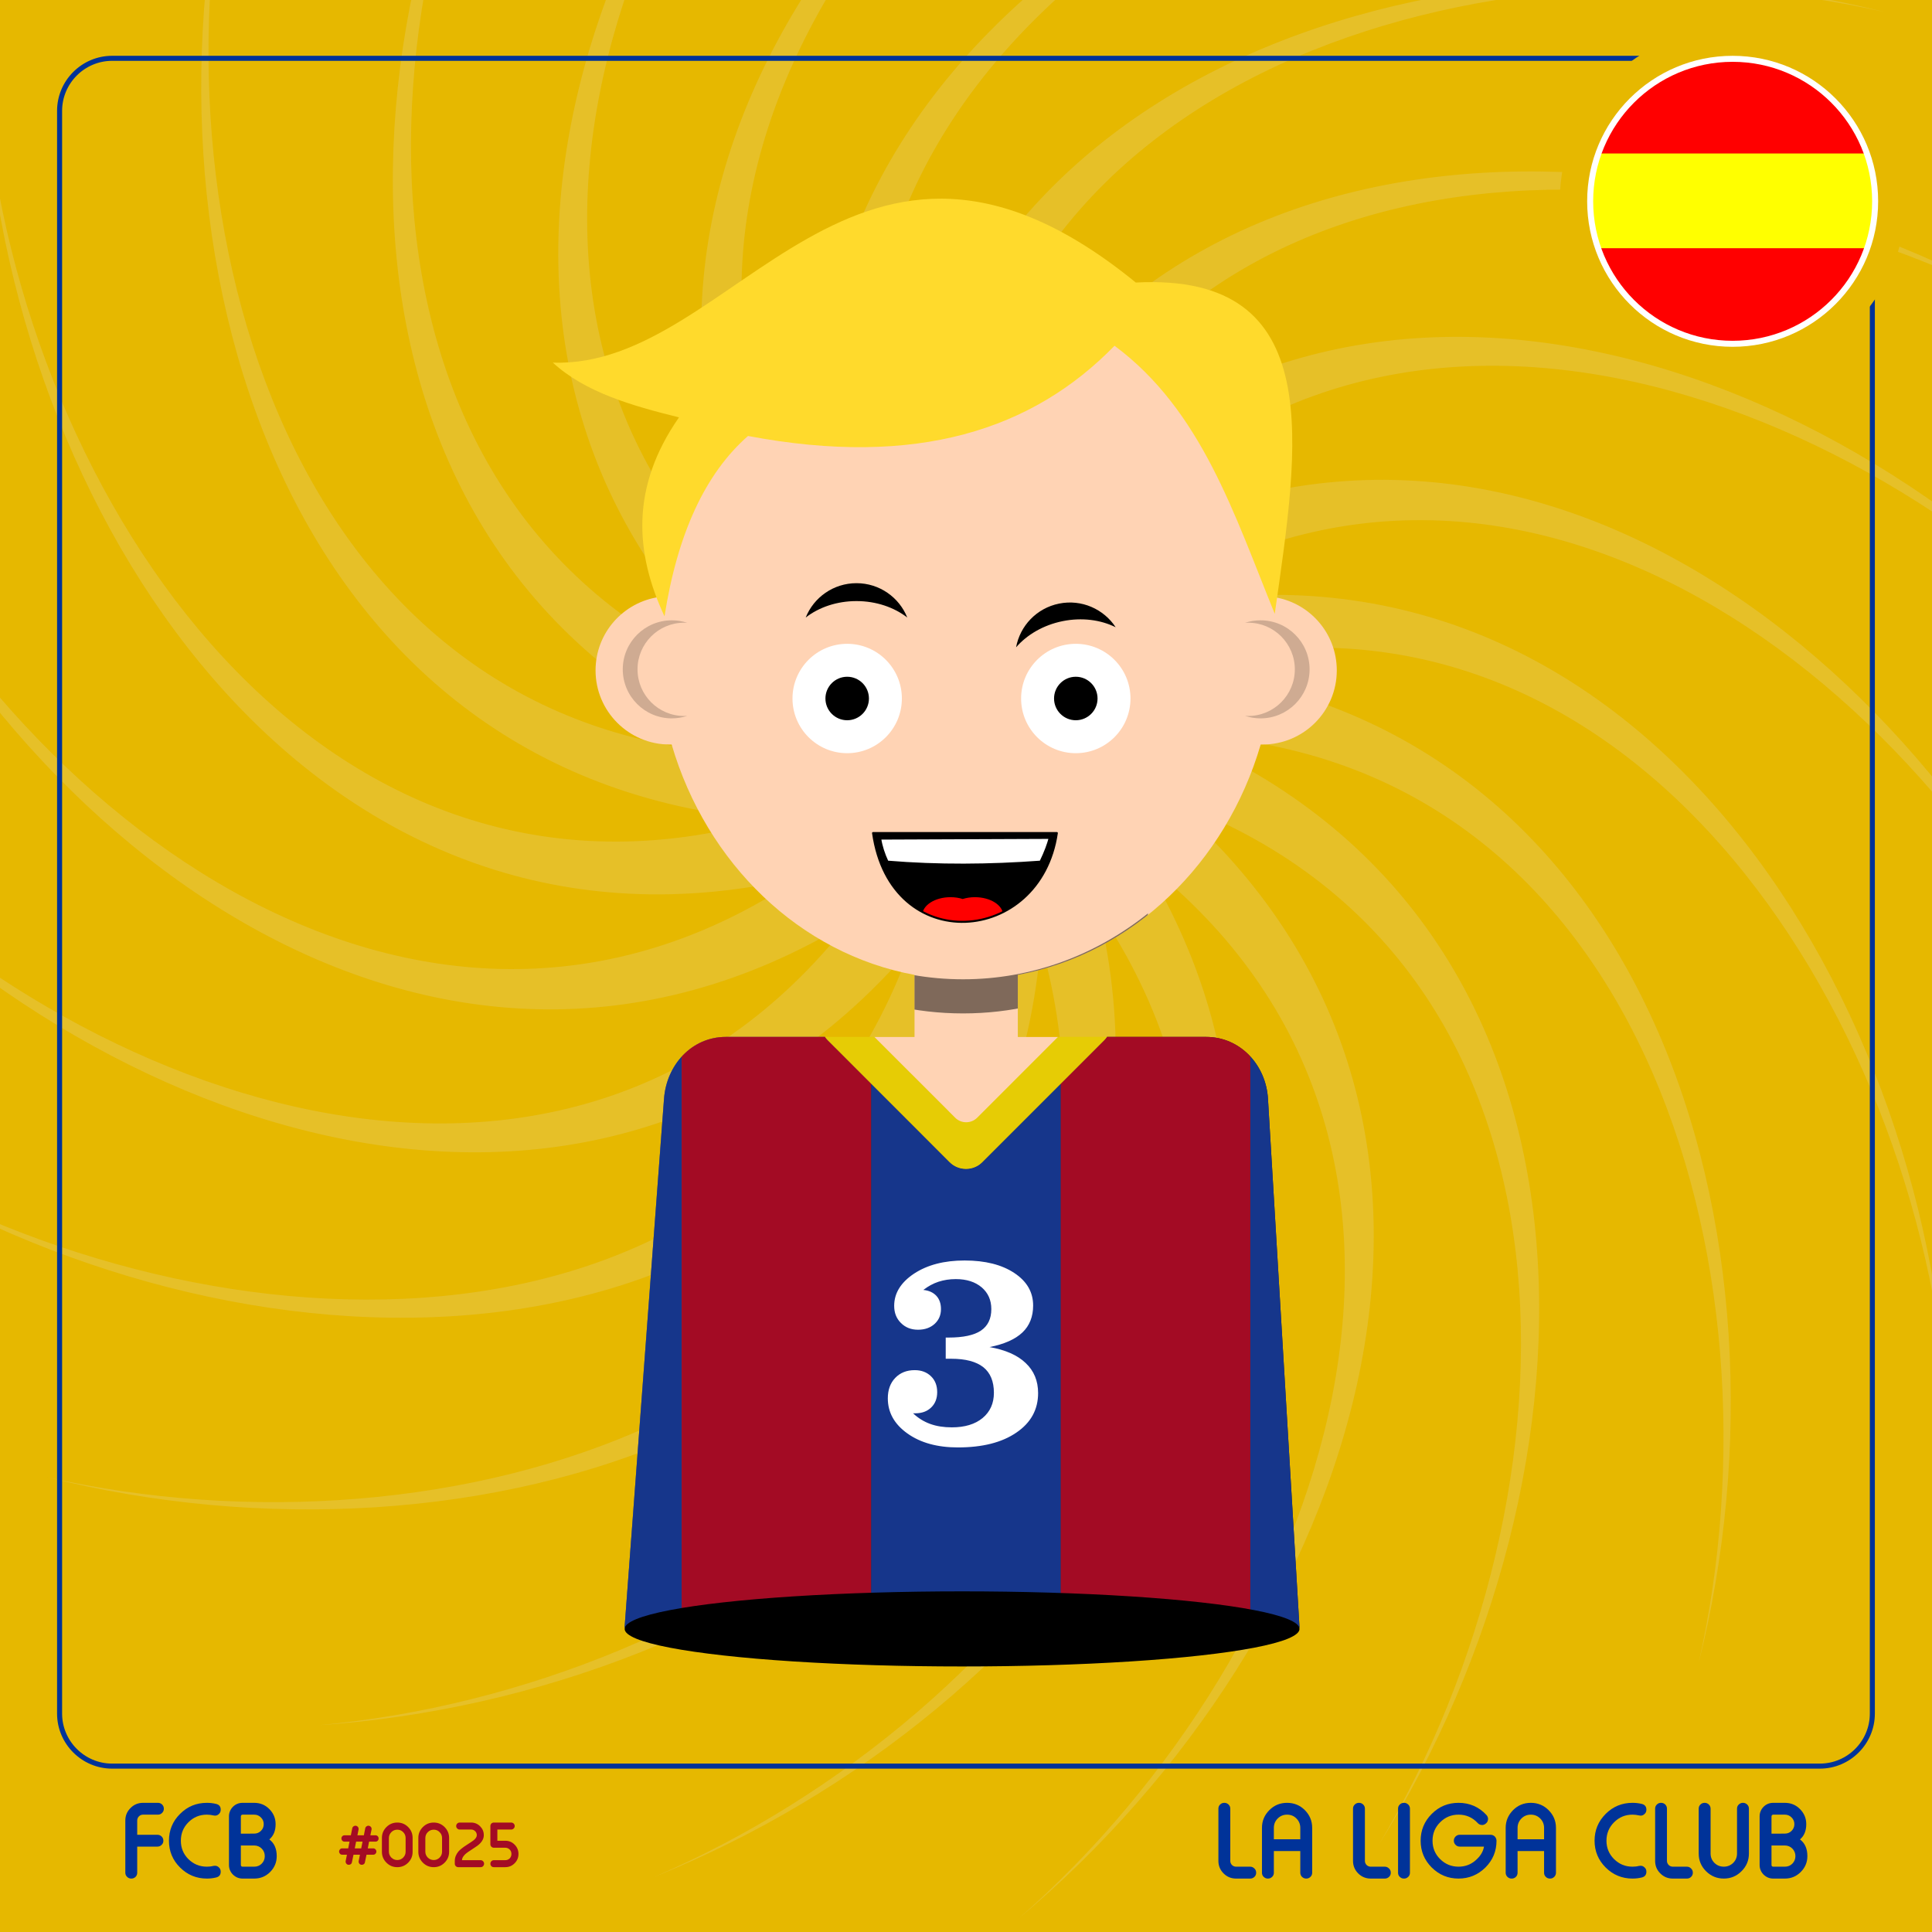 <?xml version="1.0" encoding="UTF-8"?>
<!DOCTYPE svg PUBLIC "-//W3C//DTD SVG 1.1//EN" "http://www.w3.org/Graphics/SVG/1.1/DTD/svg11.dtd">
<!-- Creator: CorelDRAW 2021 (64-Bit) -->
<svg xmlns="http://www.w3.org/2000/svg" xml:space="preserve" width="1920px" height="1920px" version="1.1" style="shape-rendering:geometricPrecision; text-rendering:geometricPrecision; image-rendering:optimizeQuality; fill-rule:evenodd; clip-rule:evenodd"
viewBox="0 0 276.26 276.26"
 xmlns:xlink="http://www.w3.org/1999/xlink"
 xmlns:xodm="http://www.corel.com/coreldraw/odm/2003">
 <defs>
  <style type="text/css">
   <![CDATA[
    .str1 {stroke:#003399;stroke-width:0.72;stroke-linecap:round;stroke-linejoin:round;stroke-miterlimit:22.926}
    .str0 {stroke:black;stroke-width:0.29;stroke-linecap:round;stroke-linejoin:round;stroke-miterlimit:22.926}
    .str2 {stroke:white;stroke-width:0.86;stroke-linecap:round;stroke-linejoin:round;stroke-miterlimit:22.926}
    .fil3 {fill:none}
    .fil15 {fill:black}
    .fil0 {fill:#16368B}
    .fil7 {fill:#16368B}
    .fil4 {fill:#333333}
    .fil8 {fill:#A30B24}
    .fil18 {fill:#CFAB92}
    .fil1 {fill:#E6B800}
    .fil19 {fill:#E6BEA2}
    .fil9 {fill:#E6CC05}
    .fil11 {fill:red}
    .fil16 {fill:#FFD3B4}
    .fil21 {fill:#FFDA2C}
    .fil12 {fill:yellow}
    .fil20 {fill:white}
    .fil14 {fill:#003399;fill-rule:nonzero}
    .fil13 {fill:#A30B24;fill-rule:nonzero}
    .fil10 {fill:white;fill-rule:nonzero}
    .fil6 {fill:black;fill-opacity:0.102}
    .fil5 {fill:white;fill-opacity:0.302}
    .fil17 {fill:black;fill-opacity:0.502}
    .fil2 {fill:#E6C850;fill-opacity:0.502}
   ]]>
  </style>
   <clipPath id="id0">
    <path d="M0 0l276.26 0 0 276.26 -276.26 0 0 -276.26z"/>
   </clipPath>
   <clipPath id="id1">
    <path d="M103.79 148.27l14.18 0c0.12,0.17 0.25,0.33 0.4,0.48l17.43 17.44c1.28,1.27 3.38,1.27 4.65,0l17.44 -17.44c0.15,-0.15 0.28,-0.31 0.4,-0.48l14.18 0c4.86,0 8.55,3.99 8.84,8.84l4.51 75.62 -96.51 0 5.64 -75.62c0.36,-4.85 3.97,-8.84 8.84,-8.84z"/>
   </clipPath>
   <clipPath id="id2">
    <path d="M117.97 148.27l7.05 0 11.54 11.53c0.86,0.87 2.28,0.87 3.14,0l11.54 -11.53 7.05 0c-0.12,0.17 -0.25,0.33 -0.4,0.48l-17.44 17.44c-1.27,1.27 -3.37,1.27 -4.65,0l-17.43 -17.44c-0.15,-0.15 -0.28,-0.31 -0.4,-0.48z"/>
   </clipPath>
   <clipPath id="id3">
    <path d="M247.75 8.41c11.25,0 20.38,9.12 20.38,20.37 0,11.26 -9.13,20.38 -20.38,20.38 -11.25,0 -20.37,-9.12 -20.37,-20.38 0,-11.25 9.12,-20.37 20.37,-20.37z"/>
   </clipPath>
   <clipPath id="id4">
    <path d="M138.15 43.22c22.48,0 41.04,18.36 43.86,42.14 5.16,0.71 9.14,5.14 9.14,10.5 0,5.85 -4.75,10.6 -10.61,10.6 -0.09,0 -0.18,0 -0.27,0 -4.99,17.01 -18.33,29.92 -34.73,32.94l0 8.88 5.73 0 -11.54 11.54c-0.87,0.87 -2.28,0.87 -3.15,0l-11.54 -11.54 5.73 0 0 -8.88c-16.41,-3.02 -29.75,-15.93 -34.73,-32.94l-0.28 0c-5.85,0 -10.6,-4.75 -10.6,-10.6 0,-5.36 3.98,-9.79 9.14,-10.5 2.81,-23.78 21.37,-42.14 43.85,-42.14z"/>
   </clipPath>
   <clipPath id="id5">
    <path d="M124.84 119.12c2.51,17.75 23.94,16.09 26.28,0 -8.76,0 -17.52,0 -26.28,0z"/>
   </clipPath>
 </defs>
 <g id="Capa_x0020_1">
  <polygon class="fil0" points="0,0 276.26,0 276.26,276.26 0,276.26 "/>
  <g style="clip-path:url(#id0)">
   <g id="_3076686727296">
    <rect class="fil1 str0" x="-16.52" y="-12.27" width="307.01" height="298.99"/>
    <path class="fil2" d="M242.88 237.83c12.86,-56.75 -8.41,-130.37 -74.4,-132.76 64.36,27.03 61.91,105.86 28.68,158.7 29.77,-50 32.29,-126.59 -29.73,-149.25 52.85,45.59 26.17,119.81 -21.76,159.8 43.76,-38.36 69.82,-110.42 17.84,-151.14 36.18,59.69 -12.14,122.03 -70.08,145.25 53.47,-22.96 100.53,-83.44 63.67,-138.23 15.97,67.95 -49.25,112.31 -111.53,116.49 57.95,-5.31 121.4,-48.28 103.27,-111.78 -5.82,69.55 -81.55,91.59 -142.07,76.32 56.75,12.85 130.37,-8.41 132.76,-74.41 -27.03,64.36 -105.86,61.91 -158.7,28.69 50,29.76 126.59,32.29 149.25,-29.74 -45.59,52.85 -119.81,26.17 -159.79,-21.76 38.35,43.76 110.41,69.83 151.13,17.84 -59.69,36.18 -122.03,-12.14 -145.25,-70.08 22.96,53.48 83.44,100.54 138.23,63.68 -67.95,15.96 -112.31,-49.26 -116.49,-111.54 5.31,57.95 48.29,121.4 111.79,103.28 -69.56,-5.82 -91.6,-81.55 -76.32,-142.08 -12.86,56.76 8.41,130.38 74.4,132.76 -64.36,-27.02 -61.91,-105.86 -28.69,-158.7 -29.76,50 -32.29,126.59 29.74,149.26 -52.85,-45.6 -26.17,-119.82 21.76,-159.8 -43.76,38.35 -69.83,110.42 -17.84,151.14 -36.18,-59.7 12.14,-122.04 70.08,-145.26 -53.47,22.96 -100.54,83.44 -63.68,138.23 -15.96,-67.95 49.26,-112.31 111.54,-116.49 -57.95,5.31 -121.4,48.29 -103.27,111.79 5.82,-69.56 81.55,-91.59 142.07,-76.32 -56.75,-12.86 -130.38,8.41 -132.76,74.4 27.03,-64.36 105.86,-61.91 158.7,-28.68 -50,-29.77 -126.59,-32.29 -149.26,29.73 45.6,-52.85 119.82,-26.17 159.8,21.76 -38.35,-43.76 -110.42,-69.82 -151.13,-17.84 59.69,-36.17 122.03,12.14 145.25,70.08 -22.96,-53.47 -83.44,-100.53 -138.23,-63.67 67.95,-15.96 112.31,49.25 116.49,111.53 -5.31,-57.95 -48.29,-121.39 -111.79,-103.27 69.56,5.82 91.6,81.55 76.32,142.07z"/>
   </g>
  </g>
  <polygon class="fil3" points="0,0 276.26,0 276.26,276.26 0,276.26 "/>
  <path class="fil3 str1" d="M16.03 8.34l235.39 0c4.13,0 16.31,11.38 16.31,15.51l0 221.18c0,4.13 -3.37,7.51 -7.5,7.51l-244.2 0c-4.13,0 -7.51,-3.38 -7.51,-7.51l0 -229.18c0,-4.13 3.38,-7.51 7.51,-7.51z"/>
  <path class="fil4" d="M103.79 148.27l14.18 0c0.12,0.17 0.25,0.33 0.4,0.48l17.43 17.44c1.28,1.27 3.38,1.27 4.65,0l17.44 -17.44c0.15,-0.15 0.28,-0.31 0.4,-0.48l14.18 0c4.86,0 8.55,3.99 8.84,8.84l4.51 75.62 -96.51 0 5.64 -75.62c0.36,-4.85 3.97,-8.84 8.84,-8.84z"/>
  <g style="clip-path:url(#id1)">
   <g id="_3076686724608">
    <g>
     <path id="_1" class="fil5" d="M67.66 130.06l70.47 0 0 19.77 -29.46 0c-4,0 -7.26,3.27 -7.26,7.26l0 105.13c0,0.73 0.1,1.43 0.31,2.1l-34.06 0 0 -134.26z"/>
     <path class="fil6" d="M208.59 130.06l-70.46 0 0 19.77 29.96 0c3.99,0 7.26,3.27 7.26,7.26l0 63.98c-38.81,4.5 -76.05,2.24 -111.79,-6.44 0,17.21 0,34.41 0,51.62 49.88,0 99.76,0 149.63,0 0,-17.21 0,-34.41 0,-51.62 -1.53,0.34 -3.07,0.68 -4.6,1l0 -85.57z"/>
    </g>
    <rect class="fil7" x="70.36" y="133.13" width="27.11" height="111.19"/>
    <rect class="fil8" x="97.47" y="133.13" width="27.11" height="111.19"/>
    <rect class="fil7" x="124.58" y="133.13" width="27.11" height="111.19"/>
    <rect class="fil8" x="151.68" y="133.13" width="27.11" height="111.19"/>
    <rect class="fil7" x="178.79" y="133.13" width="27.11" height="111.19"/>
   </g>
  </g>
  <path class="fil3" d="M103.79 148.27l14.18 0c0.12,0.17 0.25,0.33 0.4,0.48l17.43 17.44c1.28,1.27 3.38,1.27 4.65,0l17.44 -17.44c0.15,-0.15 0.28,-0.31 0.4,-0.48l14.18 0c4.86,0 8.55,3.99 8.84,8.84l4.51 75.62 -96.51 0 5.64 -75.62c0.36,-4.85 3.97,-8.84 8.84,-8.84z"/>
  <path class="fil9" d="M117.97 148.27l7.05 0 11.54 11.53c0.86,0.87 2.28,0.87 3.14,0l11.54 -11.53 7.05 0c-0.12,0.17 -0.25,0.33 -0.4,0.48l-17.44 17.44c-1.27,1.27 -3.37,1.27 -4.65,0l-17.43 -17.44c-0.15,-0.15 -0.28,-0.31 -0.4,-0.48z"/>
  <g style="clip-path:url(#id2)">
  </g>
  <path id="_1_0" class="fil3" d="M117.97 148.27l7.05 0 11.54 11.53c0.86,0.87 2.28,0.87 3.14,0l11.54 -11.53 7.05 0c-0.12,0.17 -0.25,0.33 -0.4,0.48l-17.44 17.44c-1.27,1.27 -3.37,1.27 -4.65,0l-17.43 -17.44c-0.15,-0.15 -0.28,-0.31 -0.4,-0.48z"/>
  <path class="fil10" d="M130.56 202.09c0.72,0.68 1.54,1.19 2.45,1.52 0.91,0.33 1.94,0.49 3.09,0.49 1.85,0 3.32,-0.44 4.4,-1.33 1.08,-0.9 1.62,-2.1 1.62,-3.61 0,-1.64 -0.51,-2.86 -1.51,-3.66 -1.01,-0.8 -2.54,-1.21 -4.59,-1.21l-0.79 0 0 -3.03 0.4 0c2.1,0 3.64,-0.33 4.63,-0.99 0.99,-0.67 1.49,-1.69 1.49,-3.08 0,-1.29 -0.46,-2.32 -1.38,-3.11 -0.92,-0.78 -2.16,-1.18 -3.7,-1.18 -0.89,0 -1.71,0.13 -2.48,0.38 -0.75,0.25 -1.48,0.64 -2.16,1.17 0.79,0.08 1.41,0.36 1.86,0.84 0.44,0.48 0.66,1.11 0.66,1.9 0,0.86 -0.3,1.56 -0.91,2.12 -0.61,0.55 -1.4,0.83 -2.37,0.83 -0.99,0 -1.8,-0.32 -2.44,-0.96 -0.65,-0.64 -0.97,-1.45 -0.97,-2.46 0,-1.81 0.95,-3.34 2.84,-4.6 1.9,-1.25 4.3,-1.88 7.23,-1.88 2.95,0 5.32,0.6 7.11,1.79 1.8,1.19 2.69,2.74 2.69,4.65 0,1.59 -0.51,2.88 -1.53,3.85 -1.03,0.98 -2.59,1.67 -4.7,2.09 2.26,0.4 3.98,1.15 5.16,2.28 1.19,1.12 1.78,2.55 1.78,4.3 0,2.35 -1.03,4.24 -3.11,5.65 -2.07,1.42 -4.85,2.12 -8.36,2.12 -2.94,0 -5.34,-0.66 -7.21,-1.99 -1.88,-1.34 -2.81,-3.01 -2.81,-5.03 0,-1.2 0.35,-2.18 1.06,-2.92 0.71,-0.74 1.64,-1.11 2.78,-1.11 0.96,0 1.73,0.29 2.33,0.87 0.6,0.58 0.89,1.34 0.89,2.28 0,0.91 -0.29,1.64 -0.86,2.19 -0.58,0.56 -1.33,0.83 -2.28,0.83l-0.31 0z"/>
  <circle class="fil1" cx="247.75" cy="28.78" r="24.72"/>
  <g>
  </g>
  <g style="clip-path:url(#id3)">
   <g>
    <rect class="fil11" x="220.66" y="8.43" width="61.47" height="13.53"/>
    <rect class="fil12" x="220.66" y="21.96" width="61.47" height="13.53"/>
    <rect class="fil11" x="220.66" y="35.5" width="61.47" height="13.53"/>
   </g>
  </g>
  <path class="fil3 str2" d="M247.75 8.41c11.25,0 20.38,9.12 20.38,20.37 0,11.26 -9.13,20.38 -20.38,20.38 -11.25,0 -20.37,-9.12 -20.37,-20.38 0,-11.25 9.12,-20.37 20.37,-20.37z"/>
  <path class="fil13" d="M49.79 264.3l0.19 -0.96 -0.71 0c-0.12,0 -0.23,-0.04 -0.32,-0.13 -0.09,-0.09 -0.13,-0.2 -0.13,-0.32l0 -0.01c0,-0.12 0.04,-0.23 0.13,-0.32 0.09,-0.09 0.2,-0.13 0.32,-0.13l0.9 0 0.2 -1.01c0.03,-0.12 0.09,-0.21 0.2,-0.28 0.08,-0.05 0.16,-0.08 0.25,-0.08 0.03,0 0.07,0.01 0.1,0.01l0.01 0.01c0.11,0.02 0.2,0.08 0.27,0.18 0.05,0.08 0.08,0.16 0.08,0.25 0,0.03 -0.01,0.06 -0.01,0.1l-0.16 0.82 0.92 0 0.2 -1.01c0.03,-0.12 0.09,-0.21 0.2,-0.28 0.08,-0.05 0.16,-0.08 0.24,-0.08 0.04,0 0.07,0.01 0.1,0.01l0.01 0.01c0.12,0.02 0.21,0.08 0.28,0.18 0.05,0.08 0.08,0.16 0.08,0.25 0,0.03 -0.01,0.06 -0.01,0.1l-0.17 0.82 0.73 0c0.13,0 0.23,0.04 0.32,0.13 0.09,0.09 0.13,0.2 0.13,0.32l0 0.01c0,0.12 -0.04,0.23 -0.13,0.32 -0.09,0.09 -0.19,0.13 -0.32,0.13l-0.91 0 -0.19 0.96 0.77 0c0.13,0 0.24,0.04 0.32,0.13 0.09,0.09 0.14,0.2 0.14,0.32l0 0.01c0,0.12 -0.05,0.23 -0.14,0.32 -0.08,0.09 -0.19,0.13 -0.32,0.13l-0.95 0 -0.23 1.09c-0.02,0.12 -0.08,0.21 -0.19,0.28 -0.07,0.05 -0.16,0.07 -0.24,0.07 -0.04,0 -0.07,0 -0.1,0l-0.01 -0.01c-0.12,-0.02 -0.21,-0.08 -0.28,-0.19 -0.05,-0.07 -0.08,-0.15 -0.08,-0.24 0,-0.03 0,-0.07 0.01,-0.1l0.18 -0.9 -0.92 0 -0.23 1.09c-0.02,0.12 -0.08,0.21 -0.19,0.28 -0.07,0.05 -0.16,0.07 -0.25,0.07 -0.03,0 -0.07,0 -0.1,0l-0.01 -0.01c-0.11,-0.02 -0.2,-0.08 -0.27,-0.19 -0.05,-0.07 -0.08,-0.15 -0.08,-0.24 0,-0.03 0.01,-0.07 0.01,-0.1l0.18 -0.9 -0.66 0c-0.13,0 -0.24,-0.04 -0.33,-0.13 -0.08,-0.09 -0.13,-0.2 -0.13,-0.32l0 -0.01c0,-0.12 0.05,-0.23 0.13,-0.32 0.09,-0.09 0.2,-0.13 0.33,-0.13l0.84 0zm1.13 -0.96l-0.19 0.96 0.92 0 0.19 -0.96 -0.92 0z"/>
  <path id="_1_1" class="fil13" d="M56.81 260.61c0.6,0 1.12,0.21 1.55,0.64 0.43,0.43 0.64,0.95 0.64,1.55l0 2c0,0.6 -0.21,1.12 -0.64,1.55 -0.43,0.43 -0.95,0.64 -1.55,0.64 -0.6,0 -1.12,-0.21 -1.55,-0.64 -0.43,-0.43 -0.65,-0.95 -0.65,-1.55l0 -2c0,-0.6 0.22,-1.12 0.65,-1.55 0.43,-0.43 0.95,-0.64 1.55,-0.64zm0 1.02c-0.33,0 -0.61,0.11 -0.85,0.35 -0.23,0.23 -0.35,0.52 -0.35,0.85l0 1.94c0,0.33 0.12,0.61 0.35,0.85 0.24,0.23 0.52,0.35 0.85,0.35 0.33,0 0.61,-0.12 0.84,-0.35 0.24,-0.24 0.35,-0.52 0.35,-0.85l0 -1.94c0,-0.33 -0.11,-0.62 -0.35,-0.85 -0.23,-0.24 -0.51,-0.35 -0.84,-0.35z"/>
  <path id="_2" class="fil13" d="M62.02 260.61c0.6,0 1.12,0.21 1.55,0.64 0.43,0.43 0.65,0.95 0.65,1.55l0 2c0,0.6 -0.22,1.12 -0.65,1.55 -0.43,0.43 -0.95,0.64 -1.55,0.64 -0.6,0 -1.12,-0.21 -1.55,-0.64 -0.43,-0.43 -0.65,-0.95 -0.65,-1.55l0 -2c0,-0.6 0.22,-1.12 0.65,-1.55 0.43,-0.43 0.95,-0.64 1.55,-0.64zm0 1.02c-0.33,0 -0.61,0.11 -0.85,0.35 -0.23,0.23 -0.35,0.52 -0.35,0.85l0 1.94c0,0.33 0.12,0.61 0.35,0.85 0.24,0.23 0.52,0.35 0.85,0.35 0.33,0 0.61,-0.12 0.84,-0.35 0.24,-0.24 0.35,-0.52 0.35,-0.85l0 -1.94c0,-0.33 -0.11,-0.62 -0.35,-0.85 -0.23,-0.24 -0.51,-0.35 -0.84,-0.35z"/>
  <path id="_3" class="fil13" d="M67.37 260.61c0.5,0 0.93,0.18 1.28,0.53 0.35,0.35 0.53,0.77 0.53,1.27 0,0.43 -0.18,0.83 -0.53,1.18 -0.2,0.22 -0.57,0.48 -1.09,0.81 -0.51,0.32 -0.86,0.57 -1.05,0.75 -0.3,0.29 -0.45,0.58 -0.45,0.84l2.66 0c0.14,0 0.26,0.05 0.35,0.15 0.1,0.1 0.15,0.22 0.15,0.35l0 0.01c0,0.14 -0.05,0.25 -0.15,0.35 -0.09,0.1 -0.21,0.14 -0.35,0.14l-3.19 0c-0.14,0 -0.25,-0.04 -0.35,-0.14 -0.1,-0.1 -0.15,-0.21 -0.15,-0.35l0 -0.38c0,-0.51 0.18,-0.96 0.52,-1.37 0.24,-0.27 0.61,-0.57 1.11,-0.89 0.61,-0.39 0.96,-0.63 1.07,-0.72 0.3,-0.24 0.45,-0.49 0.45,-0.73 0,-0.22 -0.08,-0.41 -0.24,-0.57 -0.16,-0.15 -0.34,-0.23 -0.57,-0.23l-1.64 0c-0.14,0 -0.25,-0.05 -0.35,-0.15 -0.1,-0.09 -0.15,-0.21 -0.15,-0.35l0 -0.01c0,-0.13 0.05,-0.25 0.15,-0.35 0.1,-0.09 0.21,-0.14 0.35,-0.14l1.64 0z"/>
  <path id="_4" class="fil13" d="M70.61 264.21c-0.13,0 -0.25,-0.05 -0.35,-0.15 -0.09,-0.09 -0.14,-0.21 -0.14,-0.35l0 -2.61c0,-0.13 0.05,-0.25 0.14,-0.35 0.1,-0.09 0.22,-0.14 0.35,-0.14l2.49 0c0.14,0 0.25,0.05 0.35,0.14 0.1,0.1 0.15,0.22 0.15,0.35l0 0.01c0,0.14 -0.05,0.26 -0.15,0.35 -0.1,0.1 -0.21,0.15 -0.35,0.15l-1.98 0 0 1.6 1.12 0c0.53,0 0.97,0.18 1.34,0.55 0.37,0.37 0.56,0.82 0.56,1.34 0,0.52 -0.19,0.97 -0.56,1.34 -0.37,0.37 -0.81,0.55 -1.34,0.55l-1.63 0c-0.13,0 -0.25,-0.04 -0.35,-0.14 -0.09,-0.1 -0.14,-0.21 -0.14,-0.35l0 -0.01c0,-0.13 0.05,-0.25 0.14,-0.35 0.1,-0.1 0.22,-0.15 0.35,-0.15l1.63 0c0.25,0 0.46,-0.08 0.64,-0.25 0.17,-0.18 0.25,-0.39 0.25,-0.64 0,-0.25 -0.08,-0.46 -0.25,-0.63 -0.18,-0.18 -0.39,-0.26 -0.64,-0.26l-1.63 0z"/>
  <path class="fil14" d="M19.62 262.36l2.9 0c0.22,0 0.42,0.08 0.59,0.24 0.17,0.17 0.25,0.37 0.25,0.6l0 0.01c0,0.24 -0.08,0.43 -0.25,0.59 -0.17,0.17 -0.37,0.25 -0.59,0.25l-2.9 0 0 3.74c0,0.23 -0.08,0.43 -0.24,0.59 -0.17,0.16 -0.37,0.24 -0.59,0.24l-0.02 0c-0.23,0 -0.43,-0.08 -0.59,-0.24 -0.17,-0.16 -0.26,-0.36 -0.26,-0.59l0 -7.47c0,-0.7 0.25,-1.3 0.75,-1.79 0.49,-0.5 1.09,-0.74 1.79,-0.74l2.13 0c0.23,0 0.42,0.08 0.59,0.24 0.16,0.16 0.25,0.36 0.25,0.59l0 0.02c0,0.23 -0.09,0.43 -0.25,0.59 -0.17,0.17 -0.36,0.25 -0.59,0.25l-2.13 0c-0.23,0 -0.43,0.08 -0.59,0.24 -0.16,0.16 -0.25,0.36 -0.25,0.6l0 2.04z"/>
  <path id="_1_2" class="fil14" d="M29.58 257.79c0.45,0 0.9,0.05 1.34,0.16 0.43,0.11 0.64,0.38 0.64,0.81l0 0.02c0,0.28 -0.11,0.5 -0.33,0.67 -0.15,0.12 -0.31,0.17 -0.49,0.17 -0.07,0 -0.15,-0.01 -0.23,-0.03 -0.31,-0.07 -0.62,-0.11 -0.93,-0.11 -1.03,0 -1.91,0.36 -2.64,1.09 -0.72,0.72 -1.08,1.6 -1.08,2.64 0,1.03 0.36,1.91 1.08,2.63 0.73,0.72 1.61,1.08 2.64,1.08 0.31,0 0.62,-0.03 0.93,-0.11 0.08,-0.01 0.16,-0.02 0.23,-0.02 0.18,0 0.34,0.05 0.49,0.17 0.22,0.17 0.33,0.39 0.33,0.67l0 0.01c0,0.44 -0.21,0.71 -0.64,0.82 -0.44,0.11 -0.89,0.16 -1.34,0.16 -1.5,0 -2.77,-0.53 -3.83,-1.58 -1.07,-1.06 -1.59,-2.34 -1.59,-3.83 0,-1.5 0.52,-2.78 1.59,-3.84 1.06,-1.06 2.33,-1.58 3.83,-1.58z"/>
  <path id="_2_3" class="fil14" d="M34.44 262.2l1.91 -0.01c0.38,0 0.7,-0.13 0.96,-0.39 0.27,-0.26 0.4,-0.58 0.4,-0.96 0,-0.38 -0.13,-0.7 -0.4,-0.96 -0.26,-0.27 -0.59,-0.4 -0.96,-0.4l-1.65 0c-0.08,0 -0.14,0.02 -0.19,0.07 -0.05,0.05 -0.07,0.12 -0.07,0.19l0 2.46zm-1.7 -2.46c0,-0.54 0.19,-1 0.57,-1.39 0.39,-0.38 0.85,-0.56 1.39,-0.56l1.65 0c0.84,0 1.57,0.29 2.16,0.89 0.6,0.6 0.9,1.32 0.9,2.16 0,0.95 -0.3,1.68 -0.9,2.18 0.71,0.53 1.06,1.33 1.06,2.39 0,0.89 -0.32,1.64 -0.94,2.27 -0.63,0.63 -1.39,0.94 -2.28,0.94l-1.65 0c-0.54,0 -1,-0.19 -1.39,-0.57 -0.38,-0.38 -0.57,-0.85 -0.57,-1.38l0 -6.93zm3.61 7.18c0.42,0 0.78,-0.14 1.07,-0.43 0.3,-0.3 0.44,-0.66 0.44,-1.08 0,-0.42 -0.14,-0.78 -0.44,-1.08 -0.29,-0.29 -0.65,-0.44 -1.07,-0.44l-1.91 0 0 2.78c0,0.07 0.02,0.13 0.07,0.19 0.05,0.04 0.11,0.06 0.19,0.06l1.65 0z"/>
  <path class="fil14" d="M175.92 266.09c0,0.23 0.08,0.43 0.24,0.59 0.16,0.16 0.36,0.24 0.59,0.24l2.02 0c0.23,0 0.43,0.09 0.6,0.26 0.17,0.16 0.25,0.36 0.25,0.59l0 0.02c0,0.23 -0.08,0.43 -0.25,0.59 -0.17,0.16 -0.37,0.24 -0.6,0.24l-2.02 0c-0.7,0 -1.29,-0.24 -1.79,-0.74 -0.49,-0.49 -0.74,-1.09 -0.74,-1.79l0 -7.47c0,-0.23 0.08,-0.43 0.25,-0.59 0.16,-0.16 0.36,-0.24 0.59,-0.24l0.02 0c0.23,0 0.42,0.08 0.59,0.24 0.17,0.16 0.25,0.36 0.25,0.59l0 7.47z"/>
  <path id="_1_4" class="fil14" d="M187.63 267.79c0,0.23 -0.08,0.43 -0.25,0.59 -0.16,0.16 -0.36,0.24 -0.59,0.24l-0.02 0c-0.22,0 -0.42,-0.08 -0.59,-0.24 -0.16,-0.16 -0.25,-0.36 -0.25,-0.59l0 -3.1 -3.78 0 0 3.1c0,0.23 -0.08,0.43 -0.25,0.59 -0.17,0.16 -0.36,0.24 -0.59,0.24l-0.02 0c-0.23,0 -0.42,-0.08 -0.59,-0.24 -0.17,-0.16 -0.25,-0.36 -0.25,-0.59l0 -6.42c0,-0.99 0.35,-1.83 1.06,-2.54 0.7,-0.7 1.54,-1.04 2.53,-1.04 0.99,0 1.84,0.34 2.54,1.04 0.7,0.71 1.05,1.55 1.05,2.54l0 6.42zm-1.7 -4.79l0 -1.63c0,-0.52 -0.18,-0.97 -0.55,-1.34 -0.36,-0.37 -0.81,-0.55 -1.34,-0.55 -0.52,0 -0.97,0.18 -1.34,0.55 -0.37,0.37 -0.55,0.82 -0.55,1.34l0 1.63 3.78 0z"/>
  <path id="_2_5" class="fil14" d="M195.17 266.09c0,0.23 0.08,0.43 0.24,0.59 0.17,0.16 0.36,0.24 0.59,0.24l2.02 0c0.23,0 0.43,0.09 0.6,0.26 0.17,0.16 0.25,0.36 0.25,0.59l0 0.02c0,0.23 -0.08,0.43 -0.25,0.59 -0.17,0.16 -0.37,0.24 -0.6,0.24l-2.02 0c-0.69,0 -1.29,-0.24 -1.79,-0.74 -0.49,-0.49 -0.74,-1.09 -0.74,-1.79l0 -7.47c0,-0.23 0.08,-0.43 0.25,-0.59 0.17,-0.16 0.36,-0.24 0.59,-0.24l0.02 0c0.23,0 0.43,0.08 0.59,0.24 0.17,0.16 0.25,0.36 0.25,0.59l0 7.47z"/>
  <path id="_3_6" class="fil14" d="M200.77 257.79c0.23,0 0.42,0.08 0.59,0.24 0.17,0.16 0.25,0.36 0.25,0.59l0 9.17c0,0.23 -0.08,0.43 -0.25,0.59 -0.17,0.16 -0.36,0.24 -0.59,0.24l-0.02 0c-0.23,0 -0.42,-0.08 -0.59,-0.24 -0.17,-0.16 -0.25,-0.36 -0.25,-0.59l0 -9.17c0,-0.23 0.08,-0.43 0.25,-0.59 0.17,-0.16 0.36,-0.24 0.59,-0.24l0.02 0z"/>
  <path id="_4_7" class="fil14" d="M208.56 257.79c1.58,0 2.92,0.58 3.99,1.74 0.15,0.17 0.23,0.36 0.23,0.57 0,0.03 0,0.07 -0.01,0.09 -0.03,0.26 -0.15,0.45 -0.34,0.58l-0.01 0.02c-0.16,0.11 -0.32,0.17 -0.49,0.17 -0.03,0 -0.06,-0.01 -0.1,-0.01 -0.21,-0.02 -0.38,-0.11 -0.53,-0.27 -0.74,-0.8 -1.65,-1.2 -2.74,-1.2 -1.03,0 -1.9,0.36 -2.63,1.09 -0.73,0.72 -1.09,1.6 -1.09,2.64 0,1.03 0.36,1.91 1.09,2.63 0.73,0.72 1.6,1.08 2.63,1.08 0.92,0 1.73,-0.29 2.42,-0.89 0.69,-0.59 1.1,-1.25 1.22,-1.98l-3.47 0c-0.23,0 -0.43,-0.08 -0.59,-0.25 -0.17,-0.16 -0.25,-0.36 -0.25,-0.59l0 -0.01c0,-0.23 0.08,-0.43 0.25,-0.6 0.16,-0.16 0.36,-0.24 0.59,-0.24l4.41 0c0.23,0 0.43,0.08 0.6,0.24 0.16,0.17 0.24,0.37 0.25,0.6l0 0.01c0,1.49 -0.53,2.77 -1.59,3.83 -1.07,1.05 -2.35,1.58 -3.84,1.58 -1.5,0 -2.77,-0.53 -3.83,-1.58 -1.06,-1.06 -1.59,-2.34 -1.59,-3.83 0,-1.5 0.53,-2.78 1.59,-3.84 1.06,-1.06 2.33,-1.58 3.83,-1.58z"/>
  <path id="_5" class="fil14" d="M222.49 267.79c0,0.23 -0.09,0.43 -0.25,0.59 -0.17,0.16 -0.36,0.24 -0.59,0.24l-0.02 0c-0.23,0 -0.43,-0.08 -0.59,-0.24 -0.17,-0.16 -0.25,-0.36 -0.25,-0.59l0 -3.1 -3.79 0 0 3.1c0,0.23 -0.08,0.43 -0.24,0.59 -0.17,0.16 -0.37,0.24 -0.59,0.24l-0.03 0c-0.22,0 -0.42,-0.08 -0.59,-0.24 -0.16,-0.16 -0.25,-0.36 -0.25,-0.59l0 -6.42c0,-0.99 0.36,-1.83 1.06,-2.54 0.7,-0.7 1.55,-1.04 2.53,-1.04 0.99,0 1.84,0.34 2.54,1.04 0.71,0.71 1.06,1.55 1.06,2.54l0 6.42zm-1.7 -4.79l0 -1.63c0,-0.52 -0.18,-0.97 -0.55,-1.34 -0.37,-0.37 -0.82,-0.55 -1.35,-0.55 -0.52,0 -0.97,0.18 -1.34,0.55 -0.36,0.37 -0.55,0.82 -0.55,1.34l0 1.63 3.79 0z"/>
  <path id="_6" class="fil14" d="M233.43 257.79c0.46,0 0.91,0.05 1.35,0.16 0.42,0.11 0.64,0.38 0.64,0.81l0 0.02c0,0.28 -0.11,0.5 -0.34,0.67 -0.14,0.12 -0.31,0.17 -0.48,0.17 -0.08,0 -0.15,-0.01 -0.23,-0.03 -0.31,-0.07 -0.62,-0.11 -0.94,-0.11 -1.03,0 -1.9,0.36 -2.63,1.09 -0.72,0.72 -1.09,1.6 -1.09,2.64 0,1.03 0.37,1.91 1.09,2.63 0.73,0.72 1.6,1.08 2.63,1.08 0.32,0 0.63,-0.03 0.94,-0.11 0.08,-0.01 0.15,-0.02 0.23,-0.02 0.17,0 0.34,0.05 0.48,0.17 0.23,0.17 0.34,0.39 0.34,0.67l0 0.01c0,0.44 -0.22,0.71 -0.64,0.82 -0.44,0.11 -0.89,0.16 -1.35,0.16 -1.49,0 -2.77,-0.53 -3.83,-1.58 -1.06,-1.06 -1.59,-2.34 -1.59,-3.83 0,-1.5 0.53,-2.78 1.59,-3.84 1.06,-1.06 2.34,-1.58 3.83,-1.58z"/>
  <path id="_7" class="fil14" d="M238.36 266.09c0,0.23 0.09,0.43 0.25,0.59 0.16,0.16 0.36,0.24 0.59,0.24l2.02 0c0.23,0 0.43,0.09 0.59,0.26 0.17,0.16 0.25,0.36 0.25,0.59l0 0.02c0,0.23 -0.08,0.43 -0.25,0.59 -0.16,0.16 -0.36,0.24 -0.59,0.24l-2.02 0c-0.7,0 -1.3,-0.24 -1.79,-0.74 -0.5,-0.49 -0.74,-1.09 -0.74,-1.79l0 -7.47c0,-0.23 0.08,-0.43 0.25,-0.59 0.16,-0.16 0.36,-0.24 0.58,-0.24l0.03 0c0.22,0 0.42,0.08 0.59,0.24 0.16,0.16 0.24,0.36 0.24,0.59l0 7.47z"/>
  <path id="_8" class="fil14" d="M250.08 265.04c0,0.99 -0.35,1.83 -1.06,2.53 -0.7,0.7 -1.54,1.05 -2.53,1.05 -0.99,0 -1.83,-0.35 -2.54,-1.05 -0.7,-0.7 -1.05,-1.54 -1.05,-2.53l0 -6.42c0,-0.23 0.08,-0.43 0.25,-0.59 0.16,-0.16 0.36,-0.24 0.59,-0.24l0.02 0c0.22,0 0.42,0.08 0.59,0.24 0.16,0.16 0.25,0.36 0.25,0.59l0 6.42c0,0.52 0.18,0.97 0.55,1.34 0.37,0.36 0.81,0.54 1.34,0.54 0.52,0 0.97,-0.18 1.34,-0.54 0.37,-0.37 0.55,-0.82 0.55,-1.34l0 -6.42c0,-0.23 0.08,-0.43 0.25,-0.59 0.17,-0.16 0.36,-0.24 0.59,-0.24l0.02 0c0.23,0 0.42,0.08 0.59,0.24 0.17,0.16 0.25,0.36 0.25,0.59l0 6.42z"/>
  <path id="_9" class="fil14" d="M253.31 262.2l1.91 -0.01c0.38,0 0.7,-0.13 0.96,-0.39 0.26,-0.26 0.4,-0.58 0.4,-0.96 0,-0.38 -0.14,-0.7 -0.4,-0.96 -0.27,-0.27 -0.59,-0.4 -0.96,-0.4l-1.66 0c-0.07,0 -0.13,0.02 -0.18,0.07 -0.05,0.05 -0.07,0.12 -0.07,0.19l0 2.46zm-1.7 -2.46c0,-0.54 0.19,-1 0.57,-1.39 0.39,-0.38 0.85,-0.56 1.38,-0.56l1.66 0c0.84,0 1.57,0.29 2.16,0.89 0.6,0.6 0.9,1.32 0.9,2.16 0,0.95 -0.3,1.68 -0.9,2.18 0.71,0.53 1.06,1.33 1.06,2.39 0,0.89 -0.32,1.64 -0.95,2.27 -0.63,0.63 -1.38,0.94 -2.27,0.94l-1.66 0c-0.53,0 -0.99,-0.19 -1.38,-0.57 -0.38,-0.38 -0.57,-0.85 -0.57,-1.38l0 -6.93zm3.61 7.18c0.42,0 0.78,-0.14 1.07,-0.43 0.29,-0.3 0.44,-0.66 0.44,-1.08 0,-0.42 -0.15,-0.78 -0.44,-1.08 -0.29,-0.29 -0.65,-0.44 -1.07,-0.44l-1.91 0 0 2.78c0,0.07 0.02,0.13 0.07,0.19 0.05,0.04 0.11,0.06 0.18,0.06l1.66 0z"/>
  <ellipse class="fil15" cx="137.57" cy="232.92" rx="48.25" ry="5.37"/>
  <path class="fil16" d="M138.15 43.22c22.48,0 41.04,18.36 43.86,42.14 5.16,0.71 9.14,5.14 9.14,10.5 0,5.85 -4.75,10.6 -10.61,10.6 -0.09,0 -0.18,0 -0.27,0 -4.99,17.01 -18.33,29.92 -34.73,32.94l0 8.88 5.73 0 -11.54 11.54c-0.87,0.87 -2.28,0.87 -3.15,0l-11.54 -11.54 5.73 0 0 -8.88c-16.41,-3.02 -29.75,-15.93 -34.73,-32.94l-0.28 0c-5.85,0 -10.6,-4.75 -10.6,-10.6 0,-5.36 3.98,-9.79 9.14,-10.5 2.81,-23.78 21.37,-42.14 43.85,-42.14z"/>
  <g style="clip-path:url(#id4)">
   <g>
    <path id="_1_8" class="fil17" d="M164.16 130.6c-1.31,8.03 -12.65,14.31 -26.45,14.31 -13.8,0 -25.15,-6.28 -26.46,-14.31 7.4,5.93 16.55,9.43 26.46,9.43 9.9,0 19.05,-3.5 26.45,-9.43z"/>
   </g>
  </g>
  <path class="fil3" d="M138.15 43.22c22.48,0 41.04,18.36 43.86,42.14 5.16,0.71 9.14,5.14 9.14,10.5 0,5.85 -4.75,10.6 -10.61,10.6 -0.09,0 -0.18,0 -0.27,0 -4.99,17.01 -18.33,29.92 -34.73,32.94l0 8.88 5.73 0 -11.54 11.54c-0.87,0.87 -2.28,0.87 -3.15,0l-11.54 -11.54 5.73 0 0 -8.88c-16.41,-3.02 -29.75,-15.93 -34.73,-32.94l-0.28 0c-5.85,0 -10.6,-4.75 -10.6,-10.6 0,-5.36 3.98,-9.79 9.14,-10.5 2.81,-23.78 21.37,-42.14 43.85,-42.14z"/>
  <path class="fil18" d="M180.25 88.7c-0.78,0 -1.52,0.12 -2.22,0.36 0.15,-0.01 0.3,-0.02 0.45,-0.02 3.68,0 6.67,2.99 6.67,6.67 0,3.68 -2.99,6.67 -6.67,6.67 -0.15,0 -0.3,-0.01 -0.45,-0.02 0.7,0.23 1.44,0.36 2.22,0.36 3.87,0 7.01,-3.14 7.01,-7.01 0,-3.87 -3.14,-7.01 -7.01,-7.01zm-84.19 0c0.77,0 1.52,0.12 2.21,0.36 -0.14,-0.01 -0.29,-0.02 -0.44,-0.02 -3.69,0 -6.67,2.99 -6.67,6.67 0,3.68 2.98,6.67 6.67,6.67 0.15,0 0.3,-0.01 0.44,-0.02 -0.69,0.23 -1.44,0.36 -2.21,0.36 -3.87,0 -7.01,-3.14 -7.01,-7.01 0,-3.87 3.14,-7.01 7.01,-7.01z"/>
  <path class="fil19" d="M138.02 128.24c3.29,0 6.11,-0.7 7.26,-1.69 -1.88,0.5 -4.44,0.81 -7.26,0.81 -2.82,0 -5.38,-0.31 -7.26,-0.81 1.16,0.99 3.97,1.69 7.26,1.69z"/>
  <circle class="fil20" cx="121.14" cy="99.88" r="7.82"/>
  <circle class="fil15" cx="121.14" cy="99.88" r="3.11"/>
  <path class="fil15" d="M122.47 83.39c3.29,0 6.11,2.03 7.26,4.91 -1.88,-1.46 -4.44,-2.35 -7.26,-2.35 -2.82,0 -5.38,0.89 -7.26,2.35 1.15,-2.88 3.97,-4.91 7.26,-4.91z"/>
  <circle class="fil20" cx="153.83" cy="99.88" r="7.82"/>
  <circle class="fil15" cx="153.83" cy="99.88" r="3.11"/>
  <path class="fil15" d="M151.44 86.31c-3.23,0.65 -5.59,3.2 -6.15,6.25 1.56,-1.8 3.89,-3.18 6.65,-3.74 2.77,-0.56 5.46,-0.19 7.59,0.87 -1.7,-2.6 -4.87,-4.03 -8.09,-3.38z"/>
  <path class="fil15" d="M124.84 119.12c2.51,17.75 23.94,16.09 26.28,0 -8.76,0 -17.52,0 -26.28,0z"/>
  <g style="clip-path:url(#id5)">
   <g>
    <path id="_1_9" class="fil11" d="M135.91 128.29c0.63,0 1.22,0.09 1.75,0.26 0.53,-0.17 1.12,-0.26 1.75,-0.26 2.23,0 4.03,1.16 4.03,2.58 0,1.43 -1.8,2.58 -4.03,2.58 -0.63,0 -1.22,-0.09 -1.75,-0.25 -0.53,0.16 -1.12,0.25 -1.75,0.25 -2.22,0 -4.03,-1.15 -4.03,-2.58 0,-1.42 1.81,-2.58 4.03,-2.58z"/>
   </g>
  </g>
  <path class="fil3 str0" d="M124.84 119.12c2.51,17.75 23.94,16.09 26.28,0 -8.76,0 -17.52,0 -26.28,0z"/>
  <path class="fil20 str0" d="M125.86 119.91c0.17,1.1 0.53,2.2 1.04,3.3 7.26,0.6 14.56,0.54 21.89,0 0.69,-1.43 1.07,-2.49 1.31,-3.4 -8.08,0.03 -16.16,0.06 -24.24,0.1z"/>
  <path class="fil21" d="M182.28 87.77c3.41,-24.03 7.72,-48.81 -19.87,-47.37 -40.28,-32.88 -57.28,12.38 -83.36,11.45 4.63,4.25 11.25,6.15 18.04,7.83 -6.93,9.96 -6.32,19.34 -2.07,28.45 1.84,-11.77 5.8,-20.4 11.94,-25.79 24.15,4.57 40.73,-0.9 52.41,-12.9 12.47,9.26 17.14,24.2 22.91,38.33z"/>
 </g>
</svg>
